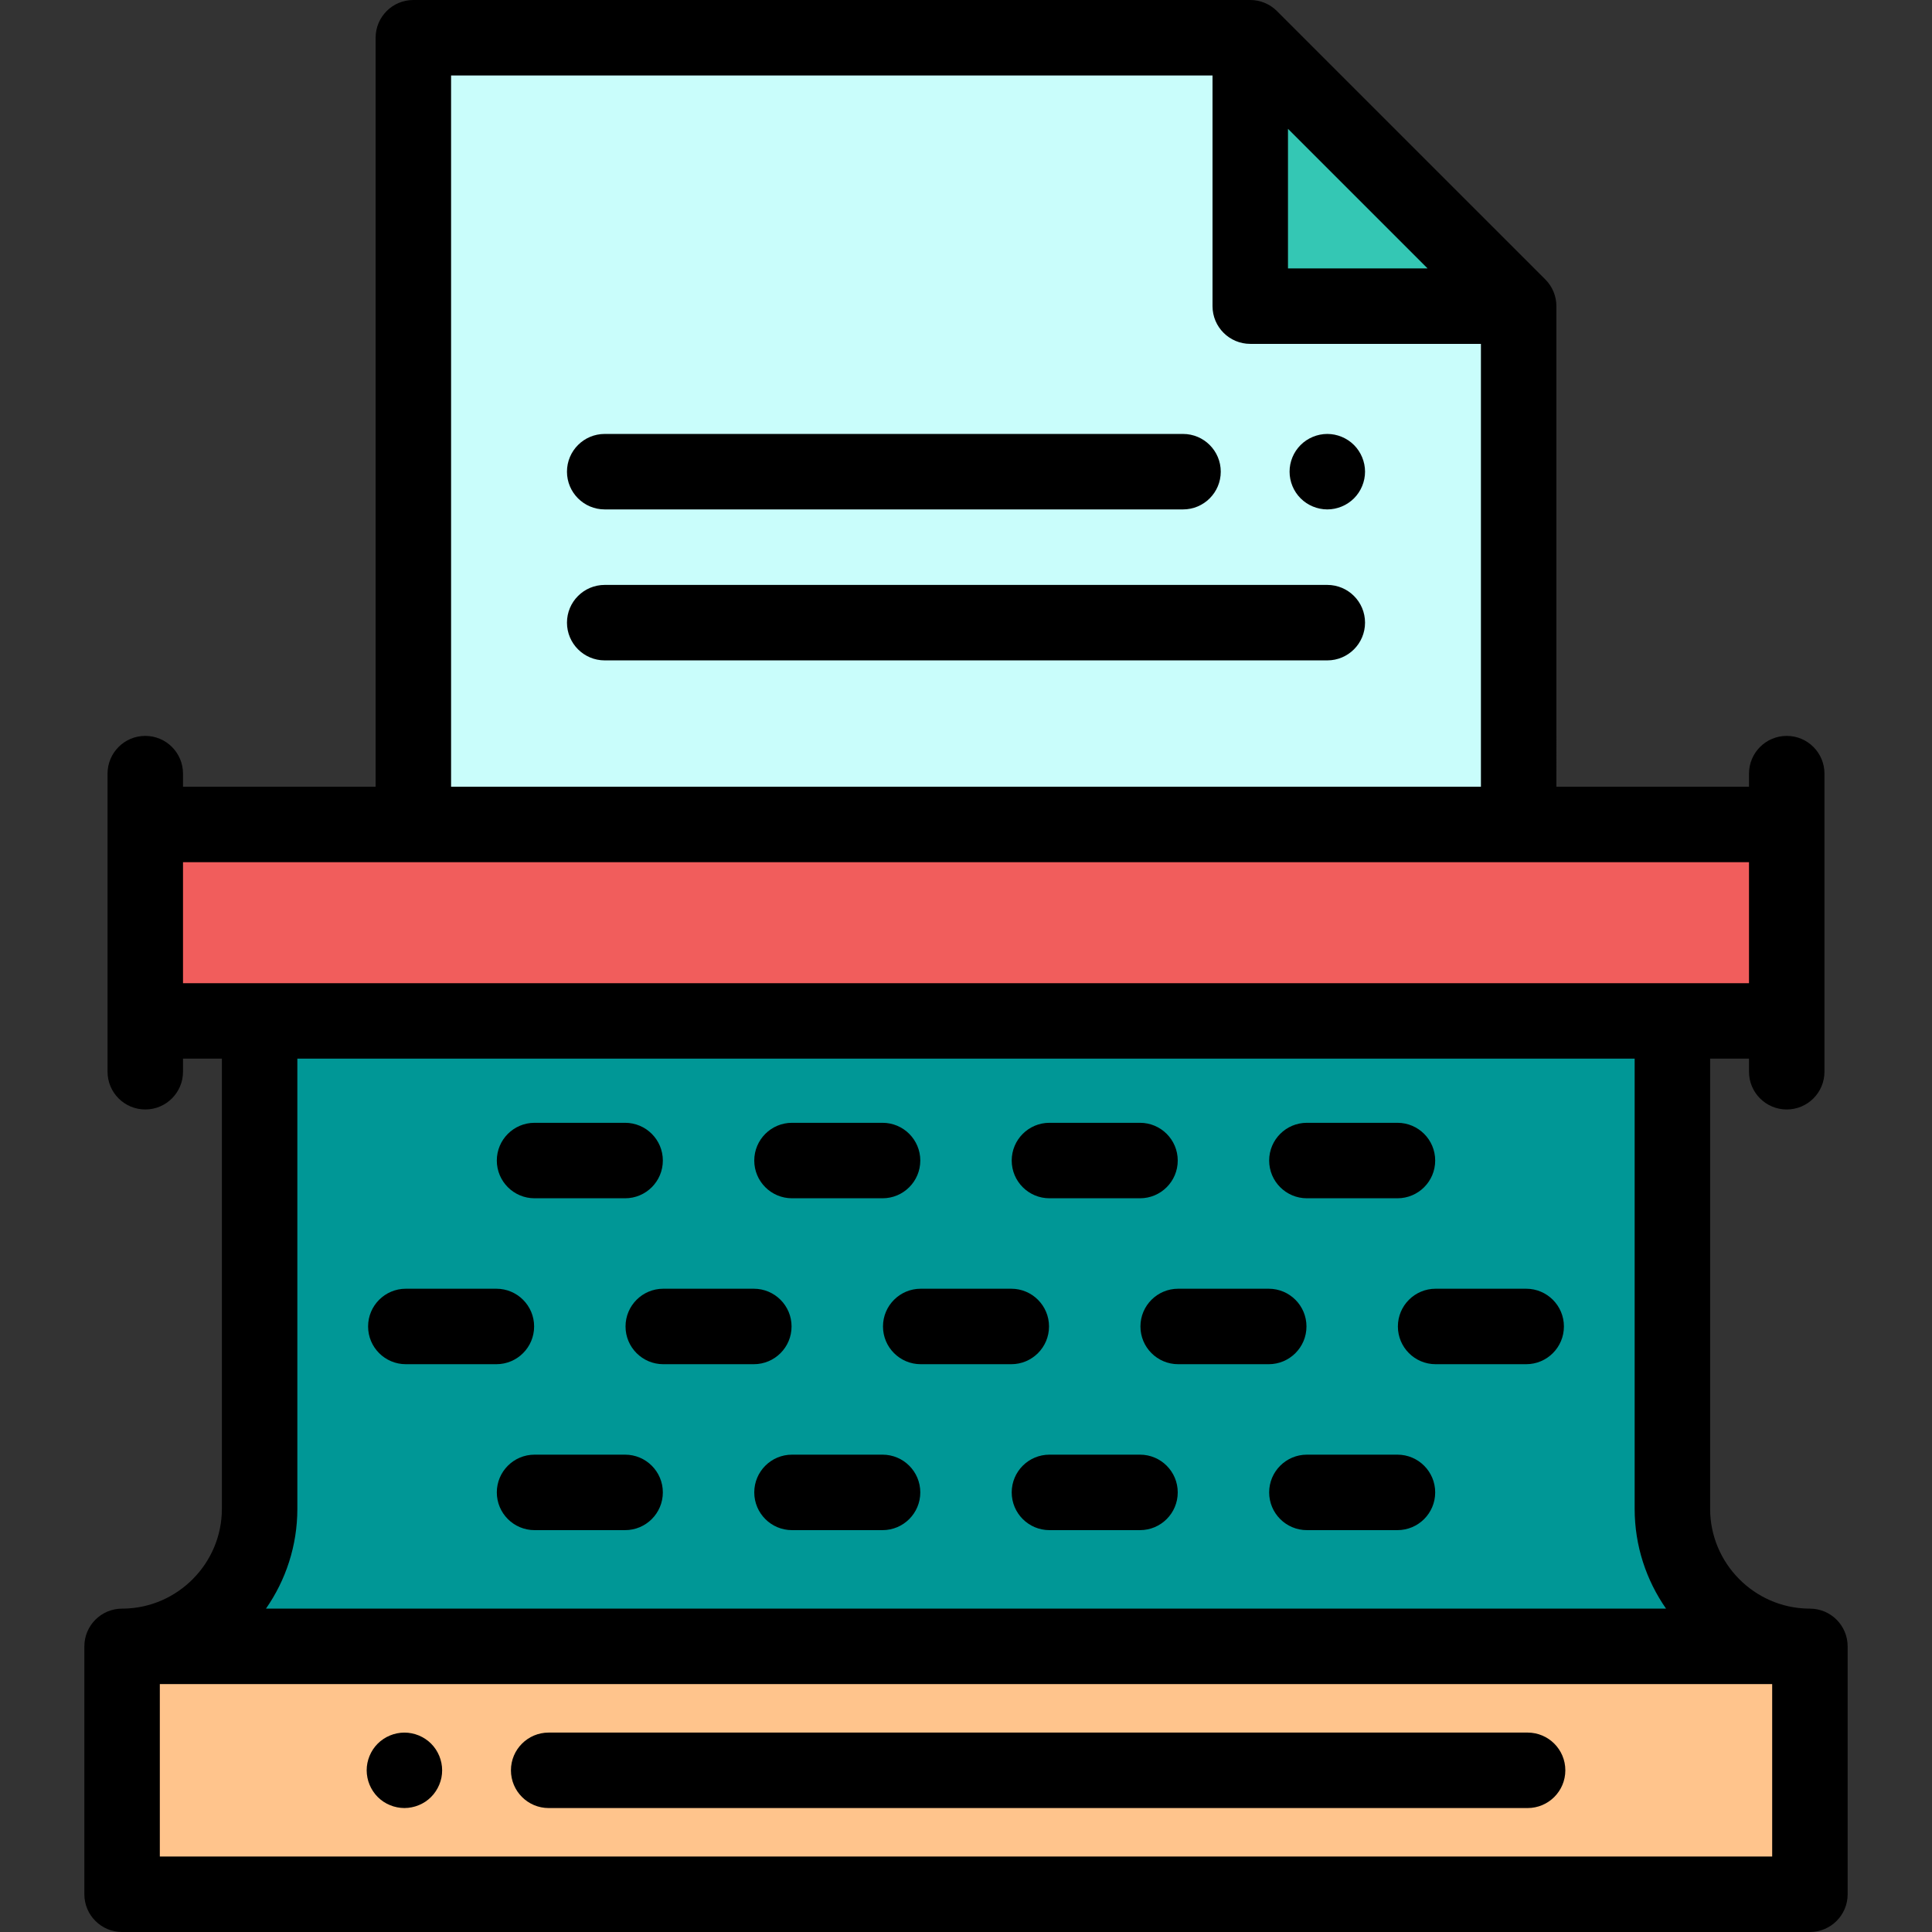<?xml version="1.0" encoding="iso-8859-1"?>
<!-- Generator: Adobe Illustrator 19.0.0, SVG Export Plug-In . SVG Version: 6.00 Build 0)  -->
<svg version="1.1" id="Capa_1" xmlns="http://www.w3.org/2000/svg" xmlns:xlink="http://www.w3.org/1999/xlink" x="0px" y="0px"
	 viewBox="0 0 512 512" style="enable-background:new 0 0 512 512;" xml:space="preserve">
<rect x="0" y="0" width="512" height="512" fill="#333333" stroke="none"/>
<polygon style="fill:#C9FDFB;" points="331.33,10 109.542,10 109.542,218.486 402.46,218.486 402.46,81.13 "/>
<polygon style="fill:#34C7B4;" points="331.33,81.13 402.46,81.13 331.33,10 "/>
<path style="fill:#FFC48C;" d="M479.358,436.303H32.644c-0.096,0.001-0.192,0.002-0.288,0.002l0,0V502h447.29v-65.695l0,0
	C479.55,436.305,479.454,436.304,479.358,436.303z"/>
<path style="fill:#009796;" d="M479.361,436.304H32.641c20-0.16,36.16-16.41,36.16-36.45v-129.3h374.4v129.3
	C443.201,419.894,459.361,436.144,479.361,436.304z"/>
<rect x="38.5" y="218.49" style="fill:#F15D5C;" width="435" height="52.07"/>
<path d="M131.548,361.527h-24c-5.522,0-10-4.478-10-10s4.478-10,10-10h24c5.522,0,10,4.478,10,10S137.07,361.527,131.548,361.527z"
	/>
<path d="M199.773,361.527h-24c-5.522,0-10-4.478-10-10s4.478-10,10-10h24c5.522,0,10,4.478,10,10S205.297,361.527,199.773,361.527z"
	/>
<path d="M268.001,361.527h-24c-5.522,0-10-4.478-10-10s4.478-10,10-10h24c5.522,0,10,4.478,10,10S273.523,361.527,268.001,361.527z"
	/>
<path d="M336.228,361.527h-24c-5.522,0-10-4.478-10-10s4.478-10,10-10h24c5.522,0,10,4.478,10,10S341.75,361.527,336.228,361.527z"
	/>
<path d="M404.454,361.527h-24c-5.522,0-10-4.478-10-10s4.478-10,10-10h24c5.522,0,10,4.478,10,10S409.977,361.527,404.454,361.527z"
	/>
<path d="M165.661,405.501h-24c-5.522,0-10-4.478-10-10s4.478-10,10-10h24c5.522,0,10,4.478,10,10S171.184,405.501,165.661,405.501z"
	/>
<path d="M233.887,405.501h-24c-5.522,0-10-4.478-10-10s4.478-10,10-10h24c5.522,0,10,4.478,10,10S239.41,405.501,233.887,405.501z"
	/>
<path d="M302.114,405.501h-24c-5.522,0-10-4.478-10-10s4.478-10,10-10h24c5.522,0,10,4.478,10,10S307.637,405.501,302.114,405.501z"
	/>
<path d="M370.341,405.501h-24c-5.522,0-10-4.478-10-10s4.478-10,10-10h24c5.522,0,10,4.478,10,10S375.863,405.501,370.341,405.501z"
	/>
<path d="M165.661,317.555h-24c-5.522,0-10-4.478-10-10s4.478-10,10-10h24c5.522,0,10,4.478,10,10S171.184,317.555,165.661,317.555z"
	/>
<path d="M233.887,317.555h-24c-5.522,0-10-4.478-10-10s4.478-10,10-10h24c5.522,0,10,4.478,10,10S239.41,317.555,233.887,317.555z"
	/>
<path d="M302.114,317.555h-24c-5.522,0-10-4.478-10-10s4.478-10,10-10h24c5.522,0,10,4.478,10,10S307.637,317.555,302.114,317.555z"
	/>
<path d="M370.341,317.555h-24c-5.522,0-10-4.478-10-10s4.478-10,10-10h24c5.522,0,10,4.478,10,10S375.863,317.555,370.341,317.555z"
	/>
<path d="M479.647,426.305l-0.188-0.001c-0.033-0.001-0.067-0.001-0.101-0.001h-0.054c-14.406-0.189-26.102-12.025-26.102-26.448
	v-119.3h10.301v3.467c0,5.522,4.478,10,10,10s10-4.478,10-10V205.02c0-5.522-4.478-10-10-10s-10,4.478-10,10v3.467h-51.042V81.13
	c0-2.652-1.054-5.195-2.929-7.071l-71.131-71.13C336.525,1.054,333.982,0,331.33,0H109.542c-5.522,0-10,4.478-10,10v198.486H48.5
	v-3.467c0-5.522-4.478-10-10-10s-10,4.478-10,10v79.002c0,5.522,4.478,10,10,10s10-4.478,10-10v-3.467h10.301v119.3
	c0,14.423-11.697,26.259-26.103,26.448h-0.053c-0.033,0-0.07,0-0.104,0.001l-0.186,0.001c-5.522,0-10,4.478-10,10V502
	c0,5.522,4.478,10,10,10h447.291c5.522,0,10-4.478,10-10v-65.695C489.647,430.782,485.169,426.305,479.647,426.305z M378.317,71.13
	H341.33V34.143L378.317,71.13z M119.542,20h201.788v61.13c0,5.522,4.478,10,10,10h61.13v117.356H119.542V20z M48.5,228.486h415.002
	v32.068H48.5V228.486z M78.801,399.854v-119.3h354.4v119.3c0,9.804,3.079,18.928,8.318,26.448H70.483
	C75.722,418.783,78.801,409.658,78.801,399.854z M42.355,492l0.001-45.695h427.29V492H42.355z"/>
<path d="M351.751,135c-2.63,0-5.21-1.07-7.07-2.931c-1.87-1.859-2.93-4.439-2.93-7.069c0-0.65,0.06-1.311,0.189-1.95
	s0.32-1.27,0.57-1.87c0.25-0.61,0.56-1.189,0.92-1.729c0.37-0.551,0.79-1.061,1.25-1.521c1.86-1.86,4.44-2.93,7.07-2.93
	s5.2,1.069,7.069,2.93c1.86,1.86,2.931,4.44,2.931,7.07s-1.07,5.21-2.931,7.069C356.951,133.93,354.381,135,351.751,135z"/>
<path d="M313.514,135h-153.26c-5.522,0-10-4.478-10-10s4.478-10,10-10h153.26c5.522,0,10,4.478,10,10S319.036,135,313.514,135z"/>
<path d="M351.748,175.01H160.254c-5.522,0-10-4.478-10-10s4.478-10,10-10h191.494c5.522,0,10,4.478,10,10
	S357.271,175.01,351.748,175.01z"/>
<path d="M107.171,479.149c-0.65,0-1.311-0.069-1.95-0.199c-0.64-0.12-1.27-0.32-1.87-0.57c-0.609-0.25-1.189-0.55-1.729-0.91
	c-0.551-0.37-1.061-0.79-1.521-1.25s-0.88-0.97-1.24-1.52c-0.359-0.54-0.67-1.12-0.92-1.721c-0.25-0.609-0.449-1.239-0.569-1.87
	c-0.13-0.649-0.2-1.31-0.2-1.96c0-2.63,1.07-5.21,2.93-7.069c0.46-0.46,0.97-0.88,1.521-1.24c0.54-0.36,1.12-0.67,1.729-0.92
	c0.601-0.25,1.23-0.44,1.87-0.57c1.29-0.26,2.62-0.26,3.9,0c0.64,0.13,1.27,0.32,1.88,0.57c0.6,0.25,1.18,0.56,1.72,0.92
	c0.55,0.36,1.061,0.78,1.521,1.24c1.859,1.859,2.93,4.439,2.93,7.069c0,0.65-0.061,1.311-0.19,1.96
	c-0.13,0.631-0.33,1.261-0.58,1.87c-0.25,0.601-0.56,1.181-0.92,1.721c-0.359,0.55-0.779,1.06-1.239,1.52s-0.971,0.88-1.521,1.25
	c-0.54,0.36-1.12,0.66-1.72,0.91c-0.61,0.25-1.24,0.45-1.88,0.57C108.479,479.08,107.82,479.149,107.171,479.149z"/>
<path d="M404.83,479.151H145.405c-5.522,0-10-4.478-10-10s4.478-10,10-10h259.425c5.522,0,10,4.478,10,10
	S410.353,479.151,404.83,479.151z"/>
<g>
</g>
<g>
</g>
<g>
</g>
<g>
</g>
<g>
</g>
<g>
</g>
<g>
</g>
<g>
</g>
<g>
</g>
<g>
</g>
<g>
</g>
<g>
</g>
<g>
</g>
<g>
</g>
<g>
</g>
</svg>
